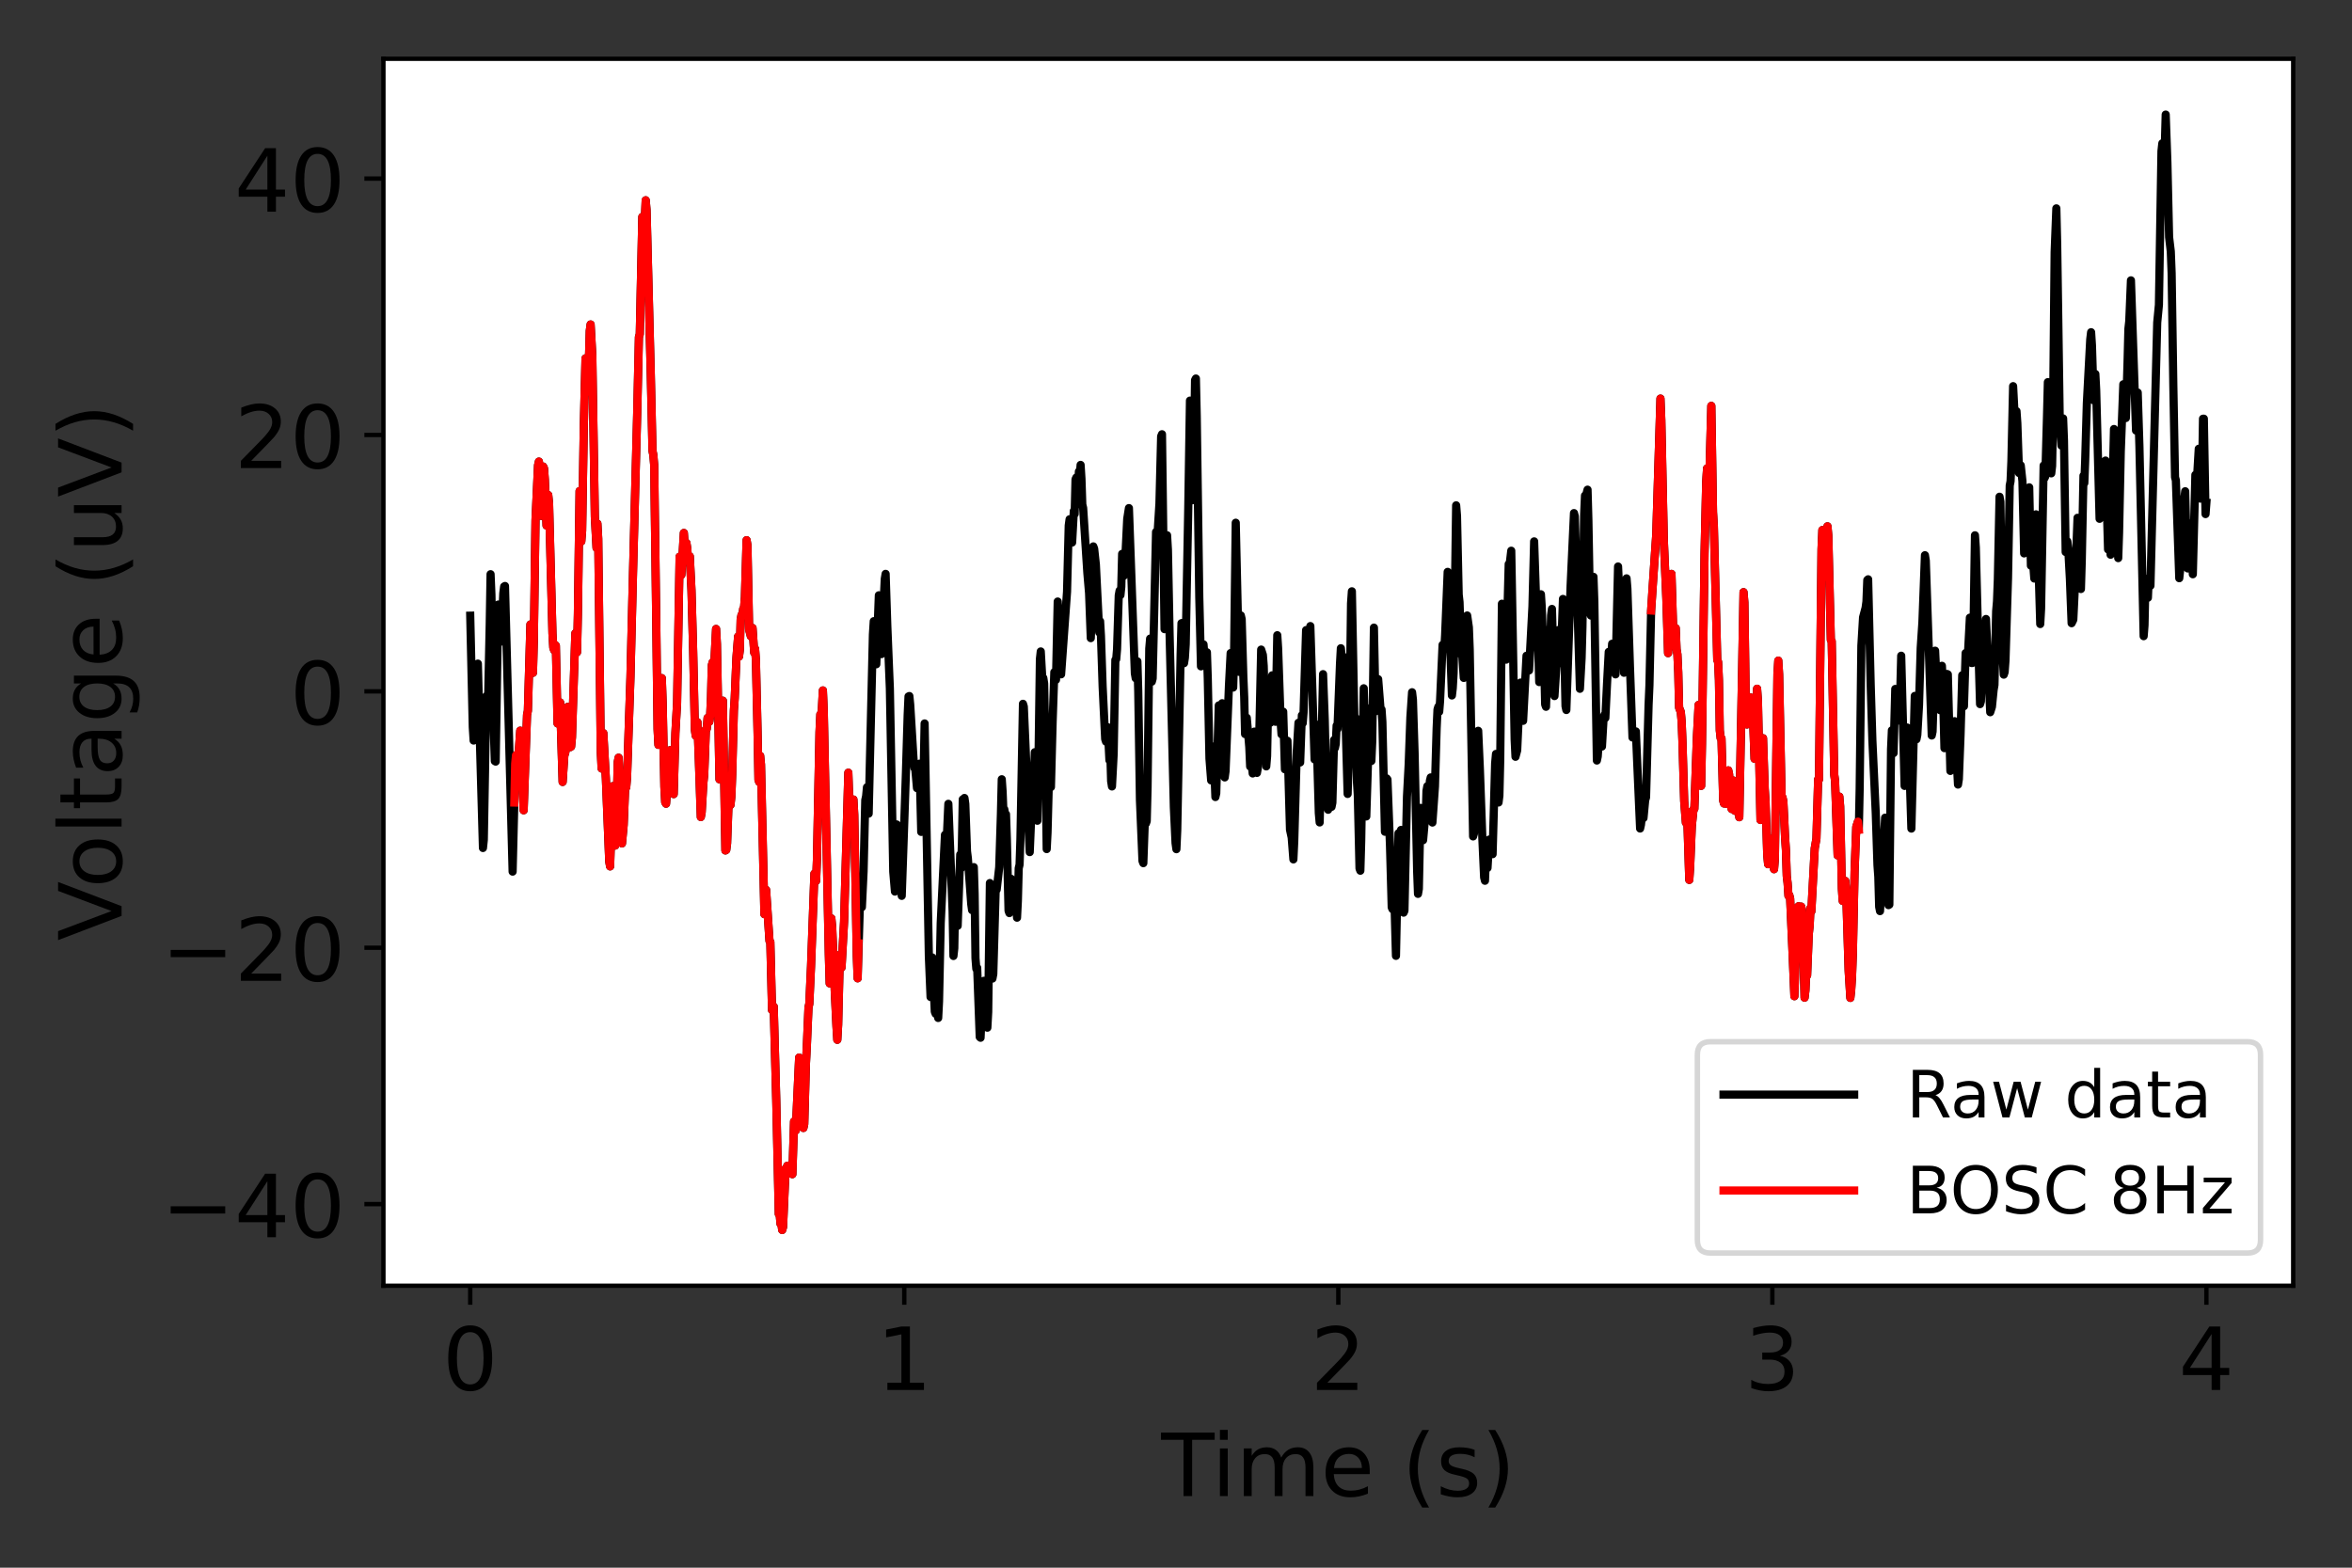<?xml version="1.0" encoding="utf-8" standalone="no"?>
<!DOCTYPE svg PUBLIC "-//W3C//DTD SVG 1.1//EN"
  "http://www.w3.org/Graphics/SVG/1.1/DTD/svg11.dtd">
<!-- Created with matplotlib (https://matplotlib.org/) -->
<svg height="288pt" version="1.1" viewBox="0 0 432 288" width="432pt" xmlns="http://www.w3.org/2000/svg" xmlns:xlink="http://www.w3.org/1999/xlink">
 <rect x="0" y="0" width="432" height="288" fill="#333333" stroke="none"/>
 <defs>
  <style type="text/css">*{stroke-linecap:butt;stroke-linejoin:round;}</style>
 </defs>
 <g id="figure_1">
  <g id="patch_1">
   <path d="M 0 288 
L 432 288 
L 432 0 
L 0 0 
z
" style="fill:none;"/>
  </g>
  <g id="axes_1">
   <g id="patch_2">
    <path d="M 70.425 236.2 
L 421.2 236.2 
L 421.2 10.8 
L 70.425 10.8 
z
" style="fill:#ffffff;"/>
   </g>
   <g id="matplotlib.axis_1">
    <g id="xtick_1">
     <g id="line2d_1">
      <defs>
       <path d="M 0 0 
L 0 3.5 
" id="m7e856f8fd4" style="stroke:#000000;stroke-width:0.8;"/>
      </defs>
      <g>
       <use style="stroke:#000000;stroke-width:0.8;" x="86.369" xlink:href="#m7e856f8fd4" y="236.2"/>
      </g>
     </g>
     <g id="text_1">
      <!-- 0 -->
      <g transform="translate(81.279 255.357)scale(0.16 -0.16)">
       <defs>
        <path d="M 31.781 66.406 
Q 24.172 66.406 20.328 58.906 
Q 16.5 51.422 16.5 36.375 
Q 16.5 21.391 20.328 13.891 
Q 24.172 6.391 31.781 6.391 
Q 39.453 6.391 43.281 13.891 
Q 47.125 21.391 47.125 36.375 
Q 47.125 51.422 43.281 58.906 
Q 39.453 66.406 31.781 66.406 
z
M 31.781 74.219 
Q 44.047 74.219 50.516 64.516 
Q 56.984 54.828 56.984 36.375 
Q 56.984 17.969 50.516 8.266 
Q 44.047 -1.422 31.781 -1.422 
Q 19.531 -1.422 13.062 8.266 
Q 6.594 17.969 6.594 36.375 
Q 6.594 54.828 13.062 64.516 
Q 19.531 74.219 31.781 74.219 
z
" id="DejaVuSans-48"/>
       </defs>
       <use xlink:href="#DejaVuSans-48"/>
      </g>
     </g>
    </g>
    <g id="xtick_2">
     <g id="line2d_2">
      <g>
       <use style="stroke:#000000;stroke-width:0.8;" x="166.091" xlink:href="#m7e856f8fd4" y="236.2"/>
      </g>
     </g>
     <g id="text_2">
      <!-- 1 -->
      <g transform="translate(161.001 255.357)scale(0.16 -0.16)">
       <defs>
        <path d="M 12.406 8.297 
L 28.516 8.297 
L 28.516 63.922 
L 10.984 60.406 
L 10.984 69.391 
L 28.422 72.906 
L 38.281 72.906 
L 38.281 8.297 
L 54.391 8.297 
L 54.391 0 
L 12.406 0 
z
" id="DejaVuSans-49"/>
       </defs>
       <use xlink:href="#DejaVuSans-49"/>
      </g>
     </g>
    </g>
    <g id="xtick_3">
     <g id="line2d_3">
      <g>
       <use style="stroke:#000000;stroke-width:0.8;" x="245.812" xlink:href="#m7e856f8fd4" y="236.2"/>
      </g>
     </g>
     <g id="text_3">
      <!-- 2 -->
      <g transform="translate(240.722 255.357)scale(0.16 -0.16)">
       <defs>
        <path d="M 19.188 8.297 
L 53.609 8.297 
L 53.609 0 
L 7.328 0 
L 7.328 8.297 
Q 12.938 14.109 22.625 23.891 
Q 32.328 33.688 34.812 36.531 
Q 39.547 41.844 41.422 45.531 
Q 43.312 49.219 43.312 52.781 
Q 43.312 58.594 39.234 62.25 
Q 35.156 65.922 28.609 65.922 
Q 23.969 65.922 18.812 64.312 
Q 13.672 62.703 7.812 59.422 
L 7.812 69.391 
Q 13.766 71.781 18.938 73 
Q 24.125 74.219 28.422 74.219 
Q 39.75 74.219 46.484 68.547 
Q 53.219 62.891 53.219 53.422 
Q 53.219 48.922 51.531 44.891 
Q 49.859 40.875 45.406 35.406 
Q 44.188 33.984 37.641 27.219 
Q 31.109 20.453 19.188 8.297 
z
" id="DejaVuSans-50"/>
       </defs>
       <use xlink:href="#DejaVuSans-50"/>
      </g>
     </g>
    </g>
    <g id="xtick_4">
     <g id="line2d_4">
      <g>
       <use style="stroke:#000000;stroke-width:0.8;" x="325.534" xlink:href="#m7e856f8fd4" y="236.2"/>
      </g>
     </g>
     <g id="text_4">
      <!-- 3 -->
      <g transform="translate(320.444 255.357)scale(0.16 -0.16)">
       <defs>
        <path d="M 40.578 39.312 
Q 47.656 37.797 51.625 33 
Q 55.609 28.219 55.609 21.188 
Q 55.609 10.406 48.188 4.484 
Q 40.766 -1.422 27.094 -1.422 
Q 22.516 -1.422 17.656 -0.516 
Q 12.797 0.391 7.625 2.203 
L 7.625 11.719 
Q 11.719 9.328 16.594 8.109 
Q 21.484 6.891 26.812 6.891 
Q 36.078 6.891 40.938 10.547 
Q 45.797 14.203 45.797 21.188 
Q 45.797 27.641 41.281 31.266 
Q 36.766 34.906 28.719 34.906 
L 20.219 34.906 
L 20.219 43.016 
L 29.109 43.016 
Q 36.375 43.016 40.234 45.922 
Q 44.094 48.828 44.094 54.297 
Q 44.094 59.906 40.109 62.906 
Q 36.141 65.922 28.719 65.922 
Q 24.656 65.922 20.016 65.031 
Q 15.375 64.156 9.812 62.312 
L 9.812 71.094 
Q 15.438 72.656 20.344 73.438 
Q 25.25 74.219 29.594 74.219 
Q 40.828 74.219 47.359 69.109 
Q 53.906 64.016 53.906 55.328 
Q 53.906 49.266 50.438 45.094 
Q 46.969 40.922 40.578 39.312 
z
" id="DejaVuSans-51"/>
       </defs>
       <use xlink:href="#DejaVuSans-51"/>
      </g>
     </g>
    </g>
    <g id="xtick_5">
     <g id="line2d_5">
      <g>
       <use style="stroke:#000000;stroke-width:0.8;" x="405.256" xlink:href="#m7e856f8fd4" y="236.2"/>
      </g>
     </g>
     <g id="text_5">
      <!-- 4 -->
      <g transform="translate(400.166 255.357)scale(0.16 -0.16)">
       <defs>
        <path d="M 37.797 64.312 
L 12.891 25.391 
L 37.797 25.391 
z
M 35.203 72.906 
L 47.609 72.906 
L 47.609 25.391 
L 58.016 25.391 
L 58.016 17.188 
L 47.609 17.188 
L 47.609 0 
L 37.797 0 
L 37.797 17.188 
L 4.891 17.188 
L 4.891 26.703 
z
" id="DejaVuSans-52"/>
       </defs>
       <use xlink:href="#DejaVuSans-52"/>
      </g>
     </g>
    </g>
    <g id="text_6">
     <!-- Time (s) -->
     <g transform="translate(213.286 274.842)scale(0.16 -0.16)">
      <defs>
       <path d="M -0.297 72.906 
L 61.375 72.906 
L 61.375 64.594 
L 35.5 64.594 
L 35.5 0 
L 25.594 0 
L 25.594 64.594 
L -0.297 64.594 
z
" id="DejaVuSans-84"/>
       <path d="M 9.422 54.688 
L 18.406 54.688 
L 18.406 0 
L 9.422 0 
z
M 9.422 75.984 
L 18.406 75.984 
L 18.406 64.594 
L 9.422 64.594 
z
" id="DejaVuSans-105"/>
       <path d="M 52 44.188 
Q 55.375 50.25 60.062 53.125 
Q 64.75 56 71.094 56 
Q 79.641 56 84.281 50.016 
Q 88.922 44.047 88.922 33.016 
L 88.922 0 
L 79.891 0 
L 79.891 32.719 
Q 79.891 40.578 77.094 44.375 
Q 74.312 48.188 68.609 48.188 
Q 61.625 48.188 57.562 43.547 
Q 53.516 38.922 53.516 30.906 
L 53.516 0 
L 44.484 0 
L 44.484 32.719 
Q 44.484 40.625 41.703 44.406 
Q 38.922 48.188 33.109 48.188 
Q 26.219 48.188 22.156 43.531 
Q 18.109 38.875 18.109 30.906 
L 18.109 0 
L 9.078 0 
L 9.078 54.688 
L 18.109 54.688 
L 18.109 46.188 
Q 21.188 51.219 25.484 53.609 
Q 29.781 56 35.688 56 
Q 41.656 56 45.828 52.969 
Q 50 49.953 52 44.188 
z
" id="DejaVuSans-109"/>
       <path d="M 56.203 29.594 
L 56.203 25.203 
L 14.891 25.203 
Q 15.484 15.922 20.484 11.062 
Q 25.484 6.203 34.422 6.203 
Q 39.594 6.203 44.453 7.469 
Q 49.312 8.734 54.109 11.281 
L 54.109 2.781 
Q 49.266 0.734 44.188 -0.344 
Q 39.109 -1.422 33.891 -1.422 
Q 20.797 -1.422 13.156 6.188 
Q 5.516 13.812 5.516 26.812 
Q 5.516 40.234 12.766 48.109 
Q 20.016 56 32.328 56 
Q 43.359 56 49.781 48.891 
Q 56.203 41.797 56.203 29.594 
z
M 47.219 32.234 
Q 47.125 39.594 43.094 43.984 
Q 39.062 48.391 32.422 48.391 
Q 24.906 48.391 20.391 44.141 
Q 15.875 39.891 15.188 32.172 
z
" id="DejaVuSans-101"/>
       <path id="DejaVuSans-32"/>
       <path d="M 31 75.875 
Q 24.469 64.656 21.281 53.656 
Q 18.109 42.672 18.109 31.391 
Q 18.109 20.125 21.312 9.062 
Q 24.516 -2 31 -13.188 
L 23.188 -13.188 
Q 15.875 -1.703 12.234 9.375 
Q 8.594 20.453 8.594 31.391 
Q 8.594 42.281 12.203 53.312 
Q 15.828 64.359 23.188 75.875 
z
" id="DejaVuSans-40"/>
       <path d="M 44.281 53.078 
L 44.281 44.578 
Q 40.484 46.531 36.375 47.5 
Q 32.281 48.484 27.875 48.484 
Q 21.188 48.484 17.844 46.438 
Q 14.5 44.391 14.5 40.281 
Q 14.5 37.156 16.891 35.375 
Q 19.281 33.594 26.516 31.984 
L 29.594 31.297 
Q 39.156 29.25 43.188 25.516 
Q 47.219 21.781 47.219 15.094 
Q 47.219 7.469 41.188 3.016 
Q 35.156 -1.422 24.609 -1.422 
Q 20.219 -1.422 15.453 -0.562 
Q 10.688 0.297 5.422 2 
L 5.422 11.281 
Q 10.406 8.688 15.234 7.391 
Q 20.062 6.109 24.812 6.109 
Q 31.156 6.109 34.562 8.281 
Q 37.984 10.453 37.984 14.406 
Q 37.984 18.062 35.516 20.016 
Q 33.062 21.969 24.703 23.781 
L 21.578 24.516 
Q 13.234 26.266 9.516 29.906 
Q 5.812 33.547 5.812 39.891 
Q 5.812 47.609 11.281 51.797 
Q 16.75 56 26.812 56 
Q 31.781 56 36.172 55.266 
Q 40.578 54.547 44.281 53.078 
z
" id="DejaVuSans-115"/>
       <path d="M 8.016 75.875 
L 15.828 75.875 
Q 23.141 64.359 26.781 53.312 
Q 30.422 42.281 30.422 31.391 
Q 30.422 20.453 26.781 9.375 
Q 23.141 -1.703 15.828 -13.188 
L 8.016 -13.188 
Q 14.5 -2 17.703 9.062 
Q 20.906 20.125 20.906 31.391 
Q 20.906 42.672 17.703 53.656 
Q 14.5 64.656 8.016 75.875 
z
" id="DejaVuSans-41"/>
      </defs>
      <use xlink:href="#DejaVuSans-84"/>
      <use x="57.959" xlink:href="#DejaVuSans-105"/>
      <use x="85.742" xlink:href="#DejaVuSans-109"/>
      <use x="183.154" xlink:href="#DejaVuSans-101"/>
      <use x="244.678" xlink:href="#DejaVuSans-32"/>
      <use x="276.465" xlink:href="#DejaVuSans-40"/>
      <use x="315.479" xlink:href="#DejaVuSans-115"/>
      <use x="367.578" xlink:href="#DejaVuSans-41"/>
     </g>
    </g>
   </g>
   <g id="matplotlib.axis_2">
    <g id="ytick_1">
     <g id="line2d_6">
      <defs>
       <path d="M 0 0 
L -3.5 0 
" id="m03087a62e9" style="stroke:#000000;stroke-width:0.8;"/>
      </defs>
      <g>
       <use style="stroke:#000000;stroke-width:0.8;" x="70.425" xlink:href="#m03087a62e9" y="221.209"/>
      </g>
     </g>
     <g id="text_7">
      <!-- −40 -->
      <g transform="translate(29.657 227.287)scale(0.16 -0.16)">
       <defs>
        <path d="M 10.594 35.5 
L 73.188 35.5 
L 73.188 27.203 
L 10.594 27.203 
z
" id="DejaVuSans-8722"/>
       </defs>
       <use xlink:href="#DejaVuSans-8722"/>
       <use x="83.789" xlink:href="#DejaVuSans-52"/>
       <use x="147.412" xlink:href="#DejaVuSans-48"/>
      </g>
     </g>
    </g>
    <g id="ytick_2">
     <g id="line2d_7">
      <g>
       <use style="stroke:#000000;stroke-width:0.8;" x="70.425" xlink:href="#m03087a62e9" y="174.109"/>
      </g>
     </g>
     <g id="text_8">
      <!-- −20 -->
      <g transform="translate(29.657 180.188)scale(0.16 -0.16)">
       <use xlink:href="#DejaVuSans-8722"/>
       <use x="83.789" xlink:href="#DejaVuSans-50"/>
       <use x="147.412" xlink:href="#DejaVuSans-48"/>
      </g>
     </g>
    </g>
    <g id="ytick_3">
     <g id="line2d_8">
      <g>
       <use style="stroke:#000000;stroke-width:0.8;" x="70.425" xlink:href="#m03087a62e9" y="127.01"/>
      </g>
     </g>
     <g id="text_9">
      <!-- 0 -->
      <g transform="translate(53.245 133.089)scale(0.16 -0.16)">
       <use xlink:href="#DejaVuSans-48"/>
      </g>
     </g>
    </g>
    <g id="ytick_4">
     <g id="line2d_9">
      <g>
       <use style="stroke:#000000;stroke-width:0.8;" x="70.425" xlink:href="#m03087a62e9" y="79.911"/>
      </g>
     </g>
     <g id="text_10">
      <!-- 20 -->
      <g transform="translate(43.065 85.99)scale(0.16 -0.16)">
       <use xlink:href="#DejaVuSans-50"/>
       <use x="63.623" xlink:href="#DejaVuSans-48"/>
      </g>
     </g>
    </g>
    <g id="ytick_5">
     <g id="line2d_10">
      <g>
       <use style="stroke:#000000;stroke-width:0.8;" x="70.425" xlink:href="#m03087a62e9" y="32.812"/>
      </g>
     </g>
     <g id="text_11">
      <!-- 40 -->
      <g transform="translate(43.065 38.891)scale(0.16 -0.16)">
       <use xlink:href="#DejaVuSans-52"/>
       <use x="63.623" xlink:href="#DejaVuSans-48"/>
      </g>
     </g>
    </g>
    <g id="text_12">
     <!-- Voltage (uV) -->
     <g transform="translate(22.33 172.838)rotate(-90)scale(0.16 -0.16)">
      <defs>
       <path d="M 28.609 0 
L 0.781 72.906 
L 11.078 72.906 
L 34.188 11.531 
L 57.328 72.906 
L 67.578 72.906 
L 39.797 0 
z
" id="DejaVuSans-86"/>
       <path d="M 30.609 48.391 
Q 23.391 48.391 19.188 42.75 
Q 14.984 37.109 14.984 27.297 
Q 14.984 17.484 19.156 11.844 
Q 23.344 6.203 30.609 6.203 
Q 37.797 6.203 41.984 11.859 
Q 46.188 17.531 46.188 27.297 
Q 46.188 37.016 41.984 42.703 
Q 37.797 48.391 30.609 48.391 
z
M 30.609 56 
Q 42.328 56 49.016 48.375 
Q 55.719 40.766 55.719 27.297 
Q 55.719 13.875 49.016 6.219 
Q 42.328 -1.422 30.609 -1.422 
Q 18.844 -1.422 12.172 6.219 
Q 5.516 13.875 5.516 27.297 
Q 5.516 40.766 12.172 48.375 
Q 18.844 56 30.609 56 
z
" id="DejaVuSans-111"/>
       <path d="M 9.422 75.984 
L 18.406 75.984 
L 18.406 0 
L 9.422 0 
z
" id="DejaVuSans-108"/>
       <path d="M 18.312 70.219 
L 18.312 54.688 
L 36.812 54.688 
L 36.812 47.703 
L 18.312 47.703 
L 18.312 18.016 
Q 18.312 11.328 20.141 9.422 
Q 21.969 7.516 27.594 7.516 
L 36.812 7.516 
L 36.812 0 
L 27.594 0 
Q 17.188 0 13.234 3.875 
Q 9.281 7.766 9.281 18.016 
L 9.281 47.703 
L 2.688 47.703 
L 2.688 54.688 
L 9.281 54.688 
L 9.281 70.219 
z
" id="DejaVuSans-116"/>
       <path d="M 34.281 27.484 
Q 23.391 27.484 19.188 25 
Q 14.984 22.516 14.984 16.5 
Q 14.984 11.719 18.141 8.906 
Q 21.297 6.109 26.703 6.109 
Q 34.188 6.109 38.703 11.406 
Q 43.219 16.703 43.219 25.484 
L 43.219 27.484 
z
M 52.203 31.203 
L 52.203 0 
L 43.219 0 
L 43.219 8.297 
Q 40.141 3.328 35.547 0.953 
Q 30.953 -1.422 24.312 -1.422 
Q 15.922 -1.422 10.953 3.297 
Q 6 8.016 6 15.922 
Q 6 25.141 12.172 29.828 
Q 18.359 34.516 30.609 34.516 
L 43.219 34.516 
L 43.219 35.406 
Q 43.219 41.609 39.141 45 
Q 35.062 48.391 27.688 48.391 
Q 23 48.391 18.547 47.266 
Q 14.109 46.141 10.016 43.891 
L 10.016 52.203 
Q 14.938 54.109 19.578 55.047 
Q 24.219 56 28.609 56 
Q 40.484 56 46.344 49.844 
Q 52.203 43.703 52.203 31.203 
z
" id="DejaVuSans-97"/>
       <path d="M 45.406 27.984 
Q 45.406 37.75 41.375 43.109 
Q 37.359 48.484 30.078 48.484 
Q 22.859 48.484 18.828 43.109 
Q 14.797 37.75 14.797 27.984 
Q 14.797 18.266 18.828 12.891 
Q 22.859 7.516 30.078 7.516 
Q 37.359 7.516 41.375 12.891 
Q 45.406 18.266 45.406 27.984 
z
M 54.391 6.781 
Q 54.391 -7.172 48.188 -13.984 
Q 42 -20.797 29.203 -20.797 
Q 24.469 -20.797 20.266 -20.094 
Q 16.062 -19.391 12.109 -17.922 
L 12.109 -9.188 
Q 16.062 -11.328 19.922 -12.344 
Q 23.781 -13.375 27.781 -13.375 
Q 36.625 -13.375 41.016 -8.766 
Q 45.406 -4.156 45.406 5.172 
L 45.406 9.625 
Q 42.625 4.781 38.281 2.391 
Q 33.938 0 27.875 0 
Q 17.828 0 11.672 7.656 
Q 5.516 15.328 5.516 27.984 
Q 5.516 40.672 11.672 48.328 
Q 17.828 56 27.875 56 
Q 33.938 56 38.281 53.609 
Q 42.625 51.219 45.406 46.391 
L 45.406 54.688 
L 54.391 54.688 
z
" id="DejaVuSans-103"/>
       <path d="M 8.5 21.578 
L 8.5 54.688 
L 17.484 54.688 
L 17.484 21.922 
Q 17.484 14.156 20.5 10.266 
Q 23.531 6.391 29.594 6.391 
Q 36.859 6.391 41.078 11.031 
Q 45.312 15.672 45.312 23.688 
L 45.312 54.688 
L 54.297 54.688 
L 54.297 0 
L 45.312 0 
L 45.312 8.406 
Q 42.047 3.422 37.719 1 
Q 33.406 -1.422 27.688 -1.422 
Q 18.266 -1.422 13.375 4.438 
Q 8.5 10.297 8.5 21.578 
z
M 31.109 56 
z
" id="DejaVuSans-117"/>
      </defs>
      <use xlink:href="#DejaVuSans-86"/>
      <use x="60.658" xlink:href="#DejaVuSans-111"/>
      <use x="121.84" xlink:href="#DejaVuSans-108"/>
      <use x="149.623" xlink:href="#DejaVuSans-116"/>
      <use x="188.832" xlink:href="#DejaVuSans-97"/>
      <use x="250.111" xlink:href="#DejaVuSans-103"/>
      <use x="313.588" xlink:href="#DejaVuSans-101"/>
      <use x="375.111" xlink:href="#DejaVuSans-32"/>
      <use x="406.898" xlink:href="#DejaVuSans-40"/>
      <use x="445.912" xlink:href="#DejaVuSans-117"/>
      <use x="509.291" xlink:href="#DejaVuSans-86"/>
      <use x="577.699" xlink:href="#DejaVuSans-41"/>
     </g>
    </g>
   </g>
   <g id="line2d_11">
    <path clip-path="url(#p78a408a0b3)" d="M 86.369 113.108 
L 86.836 133.564 
L 86.992 136.045 
L 87.304 134.355 
L 87.459 133.481 
L 87.771 121.915 
L 88.082 133.957 
L 88.705 155.785 
L 88.861 154.289 
L 89.328 127.873 
L 89.483 129.588 
L 89.639 129.124 
L 89.951 114.637 
L 90.106 105.486 
L 90.262 109.248 
L 90.729 134.884 
L 90.885 139.82 
L 91.041 139.914 
L 91.508 111.066 
L 91.663 112.225 
L 91.975 117.89 
L 92.13 116.01 
L 92.442 108.994 
L 92.598 107.743 
L 92.753 107.651 
L 94.155 160.125 
L 94.466 147.435 
L 94.622 140.295 
L 94.777 138.72 
L 94.933 140.327 
L 95.089 140.756 
L 95.556 134.232 
L 96.179 148.852 
L 96.802 131.343 
L 96.957 130.577 
L 97.424 114.721 
L 97.58 115.589 
L 97.736 122.612 
L 97.892 123.6 
L 98.047 117.861 
L 98.359 95.545 
L 98.826 85.477 
L 98.982 84.8 
L 99.137 86.69 
L 99.293 92.995 
L 99.449 94.77 
L 99.76 85.708 
L 99.916 86.032 
L 100.071 88.104 
L 100.383 96.541 
L 100.694 90.941 
L 100.85 92.487 
L 101.473 116.377 
L 101.629 119.007 
L 101.784 119.436 
L 101.94 118.455 
L 102.096 118.624 
L 102.407 132.908 
L 102.874 129.039 
L 103.341 143.647 
L 103.653 138.776 
L 103.808 138.343 
L 103.964 137.435 
L 104.276 129.862 
L 104.431 131.248 
L 104.743 137.257 
L 104.898 137.151 
L 105.054 135.461 
L 105.677 116.345 
L 105.988 119.82 
L 106.144 112.791 
L 106.455 90.214 
L 106.767 99.473 
L 106.923 97.502 
L 107.234 78.103 
L 107.545 65.828 
L 107.701 67.147 
L 107.857 72.033 
L 108.012 71.596 
L 108.324 60.8 
L 108.48 59.61 
L 108.791 65.332 
L 109.258 94.975 
L 109.57 100.665 
L 109.725 96.195 
L 109.881 98.98 
L 110.348 138.167 
L 110.504 141.184 
L 110.815 134.684 
L 111.282 143.01 
L 111.905 158.297 
L 112.061 159.163 
L 112.528 144.431 
L 112.684 144.634 
L 112.995 155.334 
L 113.151 153.296 
L 113.462 140.002 
L 113.618 139.199 
L 113.929 146.076 
L 114.241 154.939 
L 114.552 151.556 
L 114.864 143.691 
L 115.019 144.647 
L 115.175 142.786 
L 115.798 124.442 
L 116.265 105.368 
L 117.043 75.708 
L 117.355 61.914 
L 117.511 61.386 
L 117.978 39.845 
L 118.133 39.96 
L 118.289 40.488 
L 118.445 40.169 
L 118.601 36.795 
L 118.756 38.615 
L 119.535 68.932 
L 119.846 82.811 
L 120.002 83.602 
L 120.158 85.431 
L 120.469 108.875 
L 120.78 133.941 
L 120.936 136.838 
L 121.403 128.105 
L 121.559 124.579 
L 121.715 129.117 
L 122.026 144.534 
L 122.182 147.373 
L 122.337 147.645 
L 123.116 137.804 
L 123.427 140.898 
L 123.583 145.043 
L 123.739 145.884 
L 124.05 134.686 
L 124.362 129.211 
L 124.829 102.265 
L 124.984 105.1 
L 125.14 105.629 
L 125.607 97.915 
L 125.919 102.625 
L 126.074 99.741 
L 126.23 100.734 
L 126.386 103.137 
L 126.542 102.871 
L 126.697 102.21 
L 127.009 108.484 
L 127.32 119.744 
L 127.631 134.074 
L 127.787 135.169 
L 127.943 133.127 
L 128.099 132.669 
L 128.41 141.053 
L 128.721 150.094 
L 128.877 149.238 
L 129.189 143.839 
L 129.344 142.356 
L 129.656 133.969 
L 129.811 133.884 
L 129.967 131.889 
L 130.123 131.867 
L 130.278 132.6 
L 130.434 131.563 
L 130.59 128.225 
L 130.746 122.201 
L 130.901 121.653 
L 131.057 123.287 
L 131.213 121.606 
L 131.524 115.549 
L 131.68 118.334 
L 132.147 143.168 
L 132.303 142.349 
L 132.77 128.726 
L 133.237 156.233 
L 133.393 156.14 
L 133.548 154.919 
L 133.86 146.347 
L 134.015 147.61 
L 134.171 147.882 
L 134.327 146.393 
L 134.483 142.429 
L 134.794 130.546 
L 134.95 128.258 
L 135.261 120.877 
L 135.572 116.931 
L 135.728 120.636 
L 135.884 119.441 
L 136.04 113.829 
L 136.195 112.983 
L 136.351 113.164 
L 136.507 111.852 
L 136.662 111.711 
L 136.818 109.686 
L 137.13 99.239 
L 137.285 100.136 
L 137.597 115.65 
L 137.908 116.884 
L 138.064 115.394 
L 138.219 115.366 
L 138.531 119.892 
L 138.687 119.208 
L 138.842 121.221 
L 139.154 134.868 
L 139.309 143.293 
L 139.465 143.681 
L 139.621 138.853 
L 139.777 140.457 
L 140.399 167.945 
L 140.711 163.479 
L 141.334 172.85 
L 141.489 173.044 
L 141.801 185.563 
L 142.112 184.92 
L 142.579 202.218 
L 143.046 223.033 
L 143.202 223.021 
L 143.358 224.829 
L 143.514 224.79 
L 143.669 225.955 
L 143.825 225.419 
L 144.292 214.689 
L 144.448 214.672 
L 144.603 214.168 
L 144.759 214.277 
L 145.071 214.067 
L 145.226 215.476 
L 145.538 215.711 
L 145.849 206.021 
L 146.005 206.329 
L 146.161 207.673 
L 146.783 194.287 
L 146.939 194.601 
L 147.25 203.114 
L 147.562 207.212 
L 147.718 206.496 
L 148.029 195.392 
L 148.185 192.392 
L 148.496 185.122 
L 148.652 184.391 
L 148.963 177.565 
L 149.586 160.497 
L 149.897 161.829 
L 150.053 157.869 
L 150.52 134.518 
L 150.676 131.241 
L 150.832 132.456 
L 151.143 126.84 
L 151.299 130.574 
L 152.233 175.299 
L 152.389 180.656 
L 152.7 168.718 
L 152.856 170.389 
L 153.323 182.033 
L 153.634 188.508 
L 153.79 191.014 
L 153.946 188.248 
L 154.257 175.409 
L 154.413 176.098 
L 154.569 177.74 
L 155.036 169.326 
L 155.814 141.954 
L 156.126 150.817 
L 156.281 151.82 
L 156.437 151.66 
L 156.749 146.883 
L 156.904 149.679 
L 157.371 175.634 
L 157.527 179.721 
L 157.994 164.463 
L 158.306 166.657 
L 158.617 160.072 
L 158.928 146.987 
L 159.084 146.273 
L 159.24 144.623 
L 159.551 149.469 
L 160.33 116.558 
L 160.485 114.117 
L 160.641 114.435 
L 160.953 122.034 
L 161.42 109.361 
L 161.575 111.849 
L 161.887 120.173 
L 162.354 109.566 
L 162.51 106.339 
L 162.665 105.423 
L 162.977 115.01 
L 163.288 122.691 
L 163.444 126.455 
L 164.067 160.138 
L 164.378 163.792 
L 164.534 159.621 
L 164.69 151.455 
L 164.845 153.253 
L 165.157 161.067 
L 165.312 159.983 
L 165.468 160.965 
L 165.624 164.579 
L 166.091 151.013 
L 166.402 141.712 
L 166.714 131.357 
L 166.869 127.939 
L 167.025 127.867 
L 167.181 129.443 
L 167.804 139.649 
L 167.959 141.11 
L 168.115 141.307 
L 168.427 144.788 
L 168.582 144.837 
L 168.738 140.797 
L 168.894 140.298 
L 169.205 152.83 
L 169.361 152.266 
L 169.516 148.478 
L 169.828 132.906 
L 170.606 175.669 
L 170.918 183.162 
L 171.074 181.294 
L 171.229 175.89 
L 171.696 185.856 
L 171.852 186.243 
L 172.008 183.148 
L 172.319 187.012 
L 172.475 183.965 
L 172.786 169.537 
L 173.565 153.368 
L 173.721 154.834 
L 173.876 154.599 
L 174.188 147.668 
L 174.966 167.354 
L 175.122 175.624 
L 175.278 174.207 
L 175.433 165.54 
L 175.589 163.074 
L 175.9 170.08 
L 176.368 156.99 
L 176.523 159.508 
L 176.679 154.998 
L 176.835 146.846 
L 176.99 147.294 
L 177.146 146.597 
L 177.302 147.697 
L 177.613 156.383 
L 177.769 157.614 
L 178.392 166.119 
L 178.547 167.203 
L 178.703 164.903 
L 178.859 159.299 
L 179.015 164.219 
L 179.17 176.029 
L 179.326 177.984 
L 179.482 177.785 
L 179.949 190.501 
L 180.104 190.644 
L 180.572 180.285 
L 180.727 180.179 
L 181.194 188.222 
L 181.35 188.794 
L 181.506 185.923 
L 181.817 162.224 
L 181.973 163.717 
L 182.284 179.772 
L 182.44 178.945 
L 182.907 162.519 
L 183.063 163.434 
L 183.53 159.311 
L 183.841 149.549 
L 183.997 143.157 
L 184.153 145.417 
L 184.309 149.403 
L 184.464 148.676 
L 184.62 149.648 
L 184.776 149.58 
L 184.931 154.05 
L 185.243 167.313 
L 185.398 167.745 
L 185.71 161.441 
L 186.177 167.236 
L 186.333 166.209 
L 186.488 164.102 
L 186.644 164.814 
L 186.8 168.587 
L 186.956 165.479 
L 187.111 159.502 
L 187.267 158.845 
L 187.423 154.162 
L 187.89 129.295 
L 188.045 129.806 
L 188.513 140.55 
L 188.824 150.034 
L 189.135 156.54 
L 189.603 145.302 
L 189.758 145.966 
L 190.07 138.185 
L 190.381 149.748 
L 190.537 150.778 
L 190.692 143.382 
L 191.004 121.074 
L 191.16 119.676 
L 191.471 125.181 
L 191.627 124.548 
L 191.782 125.556 
L 191.938 133.55 
L 192.25 155.985 
L 192.405 152.944 
L 192.717 140.896 
L 193.028 144.594 
L 193.339 132.678 
L 193.651 123.478 
L 193.962 124.882 
L 194.274 110.507 
L 194.897 123.88 
L 195.987 108.698 
L 196.298 96.546 
L 196.454 95.397 
L 196.609 95.808 
L 196.921 99.67 
L 197.232 93.873 
L 197.388 94.425 
L 197.544 88.058 
L 197.699 87.725 
L 197.855 91.971 
L 198.166 86.609 
L 198.322 87.505 
L 198.478 85.409 
L 198.634 87.942 
L 198.789 92.677 
L 198.945 93.325 
L 199.723 105.307 
L 200.035 108.961 
L 200.346 117.231 
L 200.502 113.511 
L 200.813 100.379 
L 200.969 100.816 
L 201.281 103.702 
L 201.903 116.183 
L 202.059 114.128 
L 202.215 116.837 
L 202.526 126.147 
L 202.993 135.774 
L 203.149 136.252 
L 203.305 133.641 
L 203.46 133.584 
L 203.772 139.664 
L 203.928 138.156 
L 204.083 143.489 
L 204.239 144.477 
L 204.55 138.521 
L 204.862 121.229 
L 205.017 121.116 
L 205.173 119.263 
L 205.485 109.38 
L 205.64 108.505 
L 205.796 109.332 
L 205.952 107.8 
L 206.107 101.751 
L 206.419 105.788 
L 206.575 102.313 
L 206.73 101.646 
L 207.042 95.318 
L 207.353 93.341 
L 208.443 123.718 
L 208.599 124.603 
L 208.754 121.566 
L 208.91 121.49 
L 209.066 127.02 
L 209.377 146.973 
L 209.844 158.175 
L 210 158.571 
L 210.311 149.817 
L 210.467 151.284 
L 210.623 150.851 
L 210.779 144.596 
L 211.09 119.142 
L 211.246 117.317 
L 211.557 125.231 
L 211.713 124.644 
L 212.336 97.714 
L 212.491 98.595 
L 212.647 97.437 
L 212.958 92.515 
L 213.27 80.155 
L 213.426 79.775 
L 213.893 115.581 
L 214.048 115.43 
L 214.36 98.331 
L 214.516 100.981 
L 214.827 116.638 
L 215.605 148.274 
L 215.917 154.893 
L 216.073 156.002 
L 216.228 152.529 
L 216.851 120.192 
L 217.007 114.484 
L 217.163 114.445 
L 217.474 121.837 
L 217.63 120.842 
L 217.785 118.363 
L 218.252 93.433 
L 218.564 73.595 
L 218.875 85.015 
L 219.031 91.895 
L 219.187 91.394 
L 219.498 69.82 
L 219.654 69.538 
L 219.81 76.513 
L 220.277 109.731 
L 220.588 122.42 
L 221.055 118.379 
L 221.367 122.304 
L 221.522 120.339 
L 221.678 119.828 
L 221.834 124.569 
L 222.145 139.359 
L 222.457 143.366 
L 222.768 137.133 
L 222.924 138.142 
L 223.235 146.423 
L 223.391 145.748 
L 223.858 129.591 
L 224.014 132.161 
L 224.169 132.572 
L 224.481 129.192 
L 224.948 142.82 
L 225.104 141.652 
L 225.726 125.983 
L 226.038 119.972 
L 226.194 121.743 
L 226.349 125.7 
L 226.505 126.305 
L 226.661 120.672 
L 226.972 96.033 
L 227.595 123.424 
L 227.906 113.058 
L 228.062 113.733 
L 228.373 124.418 
L 228.529 128.068 
L 228.685 134.855 
L 228.841 134.906 
L 228.996 131.859 
L 229.308 135.427 
L 229.463 137.28 
L 229.619 140.812 
L 229.775 140.01 
L 229.93 140.409 
L 230.086 142.091 
L 230.398 134.403 
L 230.709 138.825 
L 230.865 141.991 
L 231.02 141.137 
L 231.176 138.493 
L 231.332 133.275 
L 231.643 119.333 
L 231.955 120.304 
L 232.11 122.312 
L 232.422 133.4 
L 232.577 140.792 
L 232.733 138.909 
L 232.889 130.909 
L 233.045 130.365 
L 233.2 132.732 
L 233.356 132.754 
L 233.512 129.637 
L 233.667 124.062 
L 233.823 124.764 
L 234.29 132.597 
L 234.602 116.697 
L 234.757 119.106 
L 235.224 132.643 
L 235.38 134.908 
L 235.692 130.745 
L 236.003 141.33 
L 236.159 141.272 
L 236.47 136.08 
L 236.937 152.425 
L 237.249 153.86 
L 237.56 157.879 
L 237.716 154.588 
L 238.183 138.075 
L 238.494 132.779 
L 238.65 135.116 
L 238.806 140.069 
L 239.117 131.411 
L 239.273 132.862 
L 239.429 130.883 
L 239.896 115.756 
L 240.207 125.326 
L 240.363 122.22 
L 240.518 116.368 
L 240.674 115.016 
L 241.453 139.515 
L 241.764 133.107 
L 242.231 149.355 
L 242.387 151.091 
L 242.698 138.29 
L 243.01 123.847 
L 243.321 132.226 
L 243.633 145.316 
L 243.788 148.132 
L 243.944 148.76 
L 244.255 142.557 
L 244.411 143.316 
L 244.567 148.225 
L 244.723 147.462 
L 245.034 135.937 
L 245.19 137.411 
L 245.345 136.665 
L 245.501 133.297 
L 245.657 133.927 
L 246.124 121.905 
L 246.28 119.089 
L 246.435 120.624 
L 246.591 120.721 
L 246.747 120.63 
L 246.902 123.853 
L 247.525 145.855 
L 247.837 135.16 
L 248.148 110.852 
L 248.304 108.628 
L 248.771 132.751 
L 248.927 131.784 
L 249.238 143.637 
L 249.394 146.074 
L 249.705 159.56 
L 249.861 159.959 
L 250.017 154.466 
L 250.484 126.445 
L 250.639 132.038 
L 250.951 149.99 
L 251.574 130.127 
L 251.729 133.393 
L 251.885 139.802 
L 252.041 136.272 
L 252.352 115.305 
L 252.664 130.668 
L 252.819 130.279 
L 252.975 125.211 
L 253.131 124.767 
L 253.598 130.659 
L 253.754 130.337 
L 253.909 132.626 
L 254.376 152.802 
L 254.688 142.991 
L 254.843 143.198 
L 255.311 155.558 
L 255.622 166.714 
L 255.778 167.034 
L 255.933 164.555 
L 256.089 164.35 
L 256.401 175.599 
L 256.868 153.068 
L 257.179 154.823 
L 257.335 152.465 
L 257.49 154.243 
L 257.802 167.662 
L 257.958 167.33 
L 258.425 146.339 
L 258.736 140.477 
L 259.048 131.798 
L 259.359 127.172 
L 259.515 128.502 
L 259.826 138.419 
L 260.293 160.079 
L 260.449 164.215 
L 260.605 163.3 
L 260.916 148.416 
L 261.227 153.327 
L 261.383 154.355 
L 261.695 150.864 
L 261.85 150.946 
L 262.006 145.285 
L 262.162 144.423 
L 262.317 146.992 
L 262.473 146 
L 262.629 143.462 
L 262.784 142.821 
L 263.096 151.108 
L 263.563 144.483 
L 263.874 133.788 
L 264.03 130.348 
L 264.186 129.827 
L 264.342 130.752 
L 264.497 128.835 
L 264.964 118.462 
L 265.276 119.254 
L 265.431 116.648 
L 265.899 105.058 
L 266.677 127.763 
L 266.833 126.419 
L 266.989 123.654 
L 267.144 115.021 
L 267.456 92.834 
L 267.611 94.774 
L 267.923 109.231 
L 268.078 110.62 
L 268.39 120.267 
L 268.546 119.851 
L 268.857 124.539 
L 269.168 115.572 
L 269.324 115.766 
L 269.48 113.07 
L 269.791 115.245 
L 269.947 119.283 
L 270.57 153.656 
L 270.725 153.139 
L 271.504 134.254 
L 271.815 141.31 
L 272.283 154.375 
L 272.594 161.187 
L 272.75 161.805 
L 272.905 157.849 
L 273.061 156.959 
L 273.217 159.452 
L 273.528 154.233 
L 273.684 154.963 
L 273.84 154.828 
L 273.995 155.386 
L 274.151 156.918 
L 274.618 140.213 
L 274.774 138.503 
L 274.93 139.926 
L 275.241 147.429 
L 275.397 146.179 
L 275.552 139.597 
L 275.864 110.912 
L 276.175 117.719 
L 276.331 117.838 
L 276.487 121.033 
L 276.642 121.182 
L 277.109 103.619 
L 277.265 103.847 
L 277.577 101.173 
L 278.199 135.833 
L 278.355 139.025 
L 278.667 137.85 
L 278.978 130.954 
L 279.289 125.396 
L 279.445 125.585 
L 279.756 132.421 
L 280.379 120.464 
L 280.535 121.284 
L 280.691 123.166 
L 280.846 123.17 
L 281.469 111.436 
L 281.781 99.455 
L 282.248 113.432 
L 282.559 119.822 
L 282.715 125.304 
L 283.026 109.174 
L 283.182 111.612 
L 283.493 119.928 
L 283.649 122.917 
L 283.805 129.423 
L 283.961 129.841 
L 284.428 115.665 
L 284.583 119.411 
L 284.739 118.499 
L 284.895 113.046 
L 285.05 111.868 
L 285.518 127.875 
L 286.296 115.724 
L 286.608 121.82 
L 286.763 118.919 
L 287.075 110.032 
L 287.23 114.683 
L 287.542 129.73 
L 287.697 130.435 
L 288.476 107.673 
L 289.099 94.26 
L 289.255 94.856 
L 290.189 126.539 
L 290.5 120.905 
L 290.656 115.092 
L 290.967 94.479 
L 291.123 91.039 
L 291.279 91.155 
L 291.59 89.959 
L 291.746 95.598 
L 292.057 112.648 
L 292.213 113.086 
L 292.68 105.966 
L 292.836 110.524 
L 293.303 139.716 
L 293.459 138.976 
L 293.926 132.415 
L 294.237 137.145 
L 294.549 131.717 
L 294.704 131.309 
L 294.86 131.899 
L 295.171 125.577 
L 295.483 119.752 
L 295.794 122.779 
L 296.106 118.264 
L 296.261 121.538 
L 296.417 121.165 
L 296.573 121.641 
L 296.728 123.888 
L 297.196 104.07 
L 297.507 110.8 
L 297.663 110.612 
L 297.818 111.936 
L 298.286 123.593 
L 298.441 122.298 
L 298.753 106.25 
L 298.908 108.126 
L 299.375 122.367 
L 299.843 135.481 
L 300.154 134.748 
L 300.31 134.873 
L 300.465 134.368 
L 300.777 141.595 
L 301.244 152.208 
L 301.4 151.503 
L 301.555 150.154 
L 301.711 150.083 
L 301.867 150.286 
L 302.178 146.992 
L 302.334 146.487 
L 302.801 129.493 
L 302.957 125.916 
L 303.268 112.155 
L 303.58 107.419 
L 304.202 98.312 
L 304.981 73.23 
L 305.137 77.16 
L 305.604 99.372 
L 305.915 106.473 
L 306.071 110.155 
L 306.382 119.986 
L 306.694 115.651 
L 307.005 105.432 
L 307.316 115.556 
L 307.472 117.037 
L 307.628 115.578 
L 307.784 115.395 
L 307.939 119.283 
L 308.095 120.212 
L 308.251 123.498 
L 308.406 130.012 
L 308.718 130.797 
L 308.874 132.546 
L 309.029 136.397 
L 309.341 147.166 
L 309.652 151.127 
L 309.808 149.105 
L 309.963 151.988 
L 310.275 161.64 
L 310.431 159.369 
L 310.742 151.744 
L 311.053 148.653 
L 311.209 148.581 
L 311.676 135.45 
L 311.988 129.503 
L 312.455 144.364 
L 312.61 136.656 
L 313.078 101.742 
L 313.389 88.382 
L 313.545 86.042 
L 313.856 91.574 
L 314.323 74.568 
L 314.635 94.066 
L 314.79 96.704 
L 315.413 121.231 
L 315.569 121.597 
L 315.725 124.992 
L 315.88 134.174 
L 316.036 135.595 
L 316.192 135.651 
L 316.503 147.067 
L 316.659 147.61 
L 316.815 145.781 
L 316.97 146.284 
L 317.126 147.693 
L 317.282 145.487 
L 317.437 141.525 
L 317.593 142.27 
L 317.904 148.035 
L 318.06 148.618 
L 318.372 143.393 
L 318.683 148.961 
L 319.15 143.598 
L 319.462 150.13 
L 319.929 125.929 
L 320.24 108.79 
L 320.396 110.68 
L 320.707 132.591 
L 320.863 133.093 
L 321.019 131.864 
L 321.174 131.96 
L 321.486 128.106 
L 321.641 130.165 
L 321.797 129.184 
L 321.953 131.09 
L 322.264 139.39 
L 322.42 137.226 
L 322.731 126.529 
L 322.887 128.722 
L 323.354 150.634 
L 323.51 147.304 
L 323.666 137.369 
L 323.821 135.621 
L 324.133 144.894 
L 324.288 147.347 
L 324.6 157.188 
L 324.756 158.765 
L 324.911 158.221 
L 325.067 154.082 
L 325.223 154.455 
L 325.378 158.091 
L 325.534 157.9 
L 325.69 158.118 
L 325.846 159.677 
L 326.001 157.787 
L 326.468 123.862 
L 326.624 121.37 
L 326.78 123.939 
L 327.247 147.038 
L 327.403 146.511 
L 327.558 147.248 
L 327.87 153.821 
L 328.025 156.116 
L 328.181 160.934 
L 328.337 162.234 
L 328.493 164.577 
L 328.648 164.47 
L 328.804 165.081 
L 329.271 175.582 
L 329.582 183.011 
L 330.05 168.132 
L 330.205 166.676 
L 330.361 166.482 
L 330.517 167.596 
L 330.828 166.55 
L 330.984 167.16 
L 331.295 177.204 
L 331.451 183.278 
L 331.607 181.959 
L 331.762 178.46 
L 331.918 179.196 
L 332.229 171.535 
L 332.385 170.11 
L 332.541 166.793 
L 332.697 167.429 
L 333.319 155.84 
L 333.631 154.066 
L 333.942 143.177 
L 334.098 143.207 
L 334.565 100.902 
L 334.721 97.377 
L 334.876 98.347 
L 335.188 105.358 
L 335.344 105.97 
L 335.655 96.693 
L 335.811 98.401 
L 336.278 117.561 
L 336.434 117.798 
L 336.901 142.33 
L 337.056 143.464 
L 337.523 157.132 
L 337.835 146.347 
L 337.991 148.164 
L 338.302 163.208 
L 338.458 165.51 
L 338.769 163.467 
L 338.925 161.838 
L 339.081 163.502 
L 339.548 178.299 
L 339.859 183.321 
L 340.015 181.894 
L 340.17 179.397 
L 340.326 175.057 
L 340.638 160.085 
L 340.949 151.902 
L 341.26 150.943 
L 341.416 152.452 
L 341.572 144.871 
L 341.883 118.633 
L 342.195 113.41 
L 342.662 111.659 
L 342.817 110.525 
L 342.973 106.556 
L 343.129 106.424 
L 343.596 125.811 
L 343.907 135.992 
L 344.53 149.457 
L 344.842 158.944 
L 344.997 161.072 
L 345.153 166.602 
L 345.309 167.381 
L 345.776 158.508 
L 345.932 154.101 
L 346.087 153.272 
L 346.243 150.216 
L 346.399 153.266 
L 346.554 158.981 
L 346.71 160.434 
L 346.866 166.281 
L 347.022 166.185 
L 347.333 137.648 
L 347.489 134.16 
L 347.8 138.354 
L 348.111 126.567 
L 348.267 128.517 
L 348.423 128.003 
L 348.579 129.001 
L 348.89 132.382 
L 349.201 120.463 
L 349.824 144.378 
L 350.291 133.651 
L 350.759 142.337 
L 351.07 152.218 
L 351.693 127.848 
L 352.004 135.813 
L 352.16 135.002 
L 352.471 129.561 
L 352.783 119.028 
L 353.094 114.319 
L 353.561 101.999 
L 353.717 103.001 
L 354.807 135.119 
L 354.963 134.391 
L 355.43 119.54 
L 355.741 125.992 
L 355.897 123.202 
L 356.053 123.43 
L 356.364 130.472 
L 356.675 122.311 
L 356.831 125.252 
L 357.142 137.443 
L 357.61 123.813 
L 357.765 123.887 
L 358.232 141.627 
L 358.388 138.09 
L 358.544 137.898 
L 358.7 136.464 
L 358.855 133.264 
L 359.011 132.491 
L 359.634 144.135 
L 359.789 143.123 
L 360.101 134.99 
L 360.412 124.047 
L 360.724 129.745 
L 361.035 119.971 
L 361.191 120.091 
L 361.347 120.974 
L 361.502 119.37 
L 361.814 113.471 
L 362.125 121.8 
L 362.281 121.796 
L 362.436 118.646 
L 362.748 98.339 
L 362.904 100.579 
L 363.371 118.82 
L 363.682 129.355 
L 363.838 128.851 
L 364.305 115.81 
L 364.616 115.524 
L 364.772 113.716 
L 365.551 130.841 
L 365.862 129.859 
L 366.173 126.751 
L 366.329 125.831 
L 366.641 112.281 
L 366.796 110.493 
L 366.952 106.399 
L 367.263 91.253 
L 367.419 92.176 
L 367.886 121.358 
L 368.042 123.938 
L 368.198 123.468 
L 368.353 121.367 
L 368.82 106.168 
L 369.132 89.204 
L 369.288 88.393 
L 369.443 84.666 
L 369.755 70.942 
L 370.066 76.974 
L 370.377 75.531 
L 370.533 77.761 
L 370.845 86.901 
L 371 85.356 
L 371.156 85.493 
L 371.467 88.393 
L 371.779 101.668 
L 372.09 97.101 
L 372.246 96.25 
L 372.713 89.527 
L 373.024 103.916 
L 373.18 103.286 
L 373.336 102.209 
L 373.647 106.282 
L 373.959 94.489 
L 374.114 96.07 
L 374.426 104.116 
L 374.737 114.644 
L 374.893 111.821 
L 375.36 85.516 
L 375.516 87.842 
L 375.671 87.518 
L 375.983 76.427 
L 376.139 70.202 
L 376.294 70.278 
L 376.45 73.926 
L 376.761 86.959 
L 376.917 85.594 
L 377.073 77.591 
L 377.384 46.315 
L 377.696 38.276 
L 377.851 44.915 
L 378.319 77.255 
L 378.63 81.854 
L 378.786 80.585 
L 378.941 76.87 
L 379.097 80.942 
L 379.408 101.411 
L 379.564 100.999 
L 379.72 99.45 
L 379.876 100.732 
L 380.187 106.396 
L 380.498 114.489 
L 380.81 113.855 
L 381.121 107.373 
L 381.588 95.124 
L 381.744 97.702 
L 382.055 106.3 
L 382.211 108.206 
L 382.367 102.89 
L 382.678 87.387 
L 382.834 88.745 
L 382.99 84.712 
L 383.301 74.069 
L 383.924 62.339 
L 384.08 61.033 
L 384.235 63.458 
L 384.547 73.54 
L 384.702 72.48 
L 384.858 68.703 
L 385.014 71.654 
L 385.637 95.311 
L 385.792 92.412 
L 385.948 86.115 
L 386.104 84.887 
L 386.415 88.84 
L 386.727 84.609 
L 387.194 100.933 
L 387.349 98.393 
L 387.505 98.418 
L 387.661 101.908 
L 387.817 97.858 
L 388.284 78.812 
L 388.595 87.146 
L 389.062 102.533 
L 389.218 97.82 
L 389.529 82.928 
L 389.996 70.593 
L 390.152 71.25 
L 390.308 76.229 
L 390.464 76.795 
L 390.775 66.566 
L 390.931 60.414 
L 391.086 59.025 
L 391.398 51.504 
L 392.332 79.096 
L 392.488 72.955 
L 392.643 72.114 
L 392.955 81.993 
L 393.733 116.871 
L 393.889 114.868 
L 394.045 107.637 
L 394.201 106.742 
L 394.512 109.814 
L 394.668 106.207 
L 394.823 106.563 
L 394.979 107.606 
L 396.225 59.25 
L 396.536 56.007 
L 397.003 27.769 
L 397.159 26.33 
L 397.47 32.171 
L 397.782 21.045 
L 398.093 29.831 
L 398.405 43.573 
L 398.716 46.188 
L 398.872 50.177 
L 399.183 70.769 
L 399.495 87.65 
L 399.65 88.241 
L 400.273 106.222 
L 400.429 104.743 
L 400.896 96.534 
L 401.052 97.231 
L 401.207 91.58 
L 401.363 90.248 
L 401.674 102.568 
L 401.83 104.432 
L 402.142 96.625 
L 402.297 96.165 
L 402.453 98.162 
L 402.764 105.496 
L 403.232 87.234 
L 403.387 88.474 
L 403.543 87.699 
L 403.854 82.441 
L 404.166 91.603 
L 404.321 91.254 
L 404.477 86.624 
L 404.633 76.923 
L 404.789 76.919 
L 405.1 94.439 
L 405.256 92.354 
L 405.256 92.354 
" style="fill:none;stroke:#000000;stroke-linecap:square;stroke-width:1.5;"/>
   </g>
   <g id="line2d_12">
    <path clip-path="url(#p78a408a0b3)" d="M 94.466 147.435 
L 94.622 140.295 
L 94.777 138.72 
L 94.933 140.327 
L 95.089 140.756 
L 95.556 134.232 
L 96.179 148.852 
L 96.802 131.343 
L 96.957 130.577 
L 97.424 114.721 
L 97.58 115.589 
L 97.736 122.612 
L 97.892 123.6 
L 98.047 117.861 
L 98.359 95.545 
L 98.826 85.477 
L 98.982 84.8 
L 99.137 86.69 
L 99.293 92.995 
L 99.449 94.77 
L 99.76 85.708 
L 99.916 86.032 
L 100.071 88.104 
L 100.383 96.541 
L 100.694 90.941 
L 100.85 92.487 
L 101.473 116.377 
L 101.629 119.007 
L 101.784 119.436 
L 101.94 118.455 
L 102.096 118.624 
L 102.407 132.908 
L 102.874 129.039 
L 103.341 143.647 
L 103.653 138.776 
L 103.808 138.343 
L 103.964 137.435 
L 104.276 129.862 
L 104.431 131.248 
L 104.743 137.257 
L 104.898 137.151 
L 105.054 135.461 
L 105.677 116.345 
L 105.988 119.82 
L 106.144 112.791 
L 106.455 90.214 
L 106.767 99.473 
L 106.923 97.502 
L 107.234 78.103 
L 107.545 65.828 
L 107.701 67.147 
L 107.857 72.033 
L 108.012 71.596 
L 108.324 60.8 
L 108.48 59.61 
L 108.791 65.332 
L 109.258 94.975 
L 109.57 100.665 
L 109.725 96.195 
L 109.881 98.98 
L 110.348 138.167 
L 110.504 141.184 
L 110.815 134.684 
L 111.282 143.01 
L 111.905 158.297 
L 112.061 159.163 
L 112.528 144.431 
L 112.684 144.634 
L 112.995 155.334 
L 113.151 153.296 
L 113.462 140.002 
L 113.618 139.199 
L 113.929 146.076 
L 114.241 154.939 
L 114.552 151.556 
L 114.864 143.691 
L 115.019 144.647 
L 115.175 142.786 
L 115.798 124.442 
L 116.265 105.368 
L 117.043 75.708 
L 117.355 61.914 
L 117.511 61.386 
L 117.978 39.845 
L 118.133 39.96 
L 118.289 40.488 
L 118.445 40.169 
L 118.601 36.795 
L 118.756 38.615 
L 119.535 68.932 
L 119.846 82.811 
L 120.002 83.602 
L 120.158 85.431 
L 120.469 108.875 
L 120.78 133.941 
L 120.936 136.838 
L 121.403 128.105 
L 121.559 124.579 
L 121.715 129.117 
L 122.026 144.534 
L 122.182 147.373 
L 122.337 147.645 
L 123.116 137.804 
L 123.427 140.898 
L 123.583 145.043 
L 123.739 145.884 
L 124.05 134.686 
L 124.362 129.211 
L 124.829 102.265 
L 124.984 105.1 
L 125.14 105.629 
L 125.607 97.915 
L 125.919 102.625 
L 126.074 99.741 
L 126.23 100.734 
L 126.386 103.137 
L 126.542 102.871 
L 126.697 102.21 
L 127.009 108.484 
L 127.32 119.744 
L 127.631 134.074 
L 127.787 135.169 
L 127.943 133.127 
L 128.099 132.669 
L 128.41 141.053 
L 128.721 150.094 
L 128.877 149.238 
L 129.189 143.839 
L 129.344 142.356 
L 129.656 133.969 
L 129.811 133.884 
L 129.967 131.889 
L 130.123 131.867 
L 130.278 132.6 
L 130.434 131.563 
L 130.59 128.225 
L 130.746 122.201 
L 130.901 121.653 
L 131.057 123.287 
L 131.213 121.606 
L 131.524 115.549 
L 131.68 118.334 
L 132.147 143.168 
L 132.303 142.349 
L 132.77 128.726 
L 133.237 156.233 
L 133.393 156.14 
L 133.548 154.919 
L 133.86 146.347 
L 134.015 147.61 
L 134.171 147.882 
L 134.327 146.393 
L 134.483 142.429 
L 134.794 130.546 
L 134.95 128.258 
L 135.261 120.877 
L 135.572 116.931 
L 135.728 120.636 
L 135.884 119.441 
L 136.04 113.829 
L 136.195 112.983 
L 136.351 113.164 
L 136.507 111.852 
L 136.662 111.711 
L 136.818 109.686 
L 137.13 99.239 
L 137.285 100.136 
L 137.597 115.65 
L 137.908 116.884 
L 138.064 115.394 
L 138.219 115.366 
L 138.531 119.892 
L 138.687 119.208 
L 138.842 121.221 
L 139.154 134.868 
L 139.309 143.293 
L 139.465 143.681 
L 139.621 138.853 
L 139.777 140.457 
L 140.399 167.945 
L 140.711 163.479 
L 141.334 172.85 
L 141.489 173.044 
L 141.801 185.563 
L 142.112 184.92 
L 142.579 202.218 
L 143.046 223.033 
L 143.202 223.021 
L 143.358 224.829 
L 143.514 224.79 
L 143.669 225.955 
L 143.825 225.419 
L 144.292 214.689 
L 144.448 214.672 
L 144.603 214.168 
L 144.759 214.277 
L 145.071 214.067 
L 145.226 215.476 
L 145.538 215.711 
L 145.849 206.021 
L 146.005 206.329 
L 146.161 207.673 
L 146.783 194.287 
L 146.939 194.601 
L 147.25 203.114 
L 147.562 207.212 
L 147.718 206.496 
L 148.029 195.392 
L 148.185 192.392 
L 148.496 185.122 
L 148.652 184.391 
L 148.963 177.565 
L 149.586 160.497 
L 149.897 161.829 
L 150.053 157.869 
L 150.52 134.518 
L 150.676 131.241 
L 150.832 132.456 
L 151.143 126.84 
L 151.299 130.574 
L 152.233 175.299 
L 152.389 180.656 
L 152.7 168.718 
L 152.856 170.389 
L 153.323 182.033 
L 153.634 188.508 
L 153.79 191.014 
L 153.946 188.248 
L 154.257 175.409 
L 154.413 176.098 
L 154.569 177.74 
L 155.036 169.326 
L 155.814 141.954 
L 156.126 150.817 
L 156.281 151.82 
L 156.437 151.66 
L 156.749 146.883 
L 156.904 149.679 
L 157.371 175.634 
L 157.527 179.721 
L 157.683 173.31 
M 303.268 112.155 
L 303.58 107.419 
L 304.202 98.312 
L 304.981 73.23 
L 305.137 77.16 
L 305.604 99.372 
L 305.915 106.473 
L 306.071 110.155 
L 306.382 119.986 
L 306.694 115.651 
L 307.005 105.432 
L 307.316 115.556 
L 307.472 117.037 
L 307.628 115.578 
L 307.784 115.395 
L 307.939 119.283 
L 308.095 120.212 
L 308.251 123.498 
L 308.406 130.012 
L 308.718 130.797 
L 308.874 132.546 
L 309.029 136.397 
L 309.341 147.166 
L 309.652 151.127 
L 309.808 149.105 
L 309.963 151.988 
L 310.275 161.64 
L 310.431 159.369 
L 310.742 151.744 
L 311.053 148.653 
L 311.209 148.581 
L 311.676 135.45 
L 311.988 129.503 
L 312.455 144.364 
L 312.61 136.656 
L 313.078 101.742 
L 313.389 88.382 
L 313.545 86.042 
L 313.856 91.574 
L 314.323 74.568 
L 314.635 94.066 
L 314.79 96.704 
L 315.413 121.231 
L 315.569 121.597 
L 315.725 124.992 
L 315.88 134.174 
L 316.036 135.595 
L 316.192 135.651 
L 316.503 147.067 
L 316.659 147.61 
L 316.815 145.781 
L 316.97 146.284 
L 317.126 147.693 
L 317.282 145.487 
L 317.437 141.525 
L 317.593 142.27 
L 317.904 148.035 
L 318.06 148.618 
L 318.372 143.393 
L 318.683 148.961 
L 319.15 143.598 
L 319.462 150.13 
L 319.929 125.929 
L 320.24 108.79 
L 320.396 110.68 
L 320.707 132.591 
L 320.863 133.093 
L 321.019 131.864 
L 321.174 131.96 
L 321.486 128.106 
L 321.641 130.165 
L 321.797 129.184 
L 321.953 131.09 
L 322.264 139.39 
L 322.42 137.226 
L 322.731 126.529 
L 322.887 128.722 
L 323.354 150.634 
L 323.51 147.304 
L 323.666 137.369 
L 323.821 135.621 
L 324.133 144.894 
L 324.288 147.347 
L 324.6 157.188 
L 324.756 158.765 
L 324.911 158.221 
L 325.067 154.082 
L 325.223 154.455 
L 325.378 158.091 
L 325.534 157.9 
L 325.69 158.118 
L 325.846 159.677 
L 326.001 157.787 
L 326.468 123.862 
L 326.624 121.37 
L 326.78 123.939 
L 327.247 147.038 
L 327.403 146.511 
L 327.558 147.248 
L 327.87 153.821 
L 328.025 156.116 
L 328.181 160.934 
L 328.337 162.234 
L 328.493 164.577 
L 328.648 164.47 
L 328.804 165.081 
L 329.271 175.582 
L 329.582 183.011 
L 330.05 168.132 
L 330.205 166.676 
L 330.361 166.482 
L 330.517 167.596 
L 330.828 166.55 
L 330.984 167.16 
L 331.295 177.204 
L 331.451 183.278 
L 331.607 181.959 
L 331.762 178.46 
L 331.918 179.196 
L 332.229 171.535 
L 332.385 170.11 
L 332.541 166.793 
L 332.697 167.429 
L 333.319 155.84 
L 333.631 154.066 
L 333.942 143.177 
L 334.098 143.207 
L 334.565 100.902 
L 334.721 97.377 
L 334.876 98.347 
L 335.188 105.358 
L 335.344 105.97 
L 335.655 96.693 
L 335.811 98.401 
L 336.278 117.561 
L 336.434 117.798 
L 336.901 142.33 
L 337.056 143.464 
L 337.523 157.132 
L 337.835 146.347 
L 337.991 148.164 
L 338.302 163.208 
L 338.458 165.51 
L 338.769 163.467 
L 338.925 161.838 
L 339.081 163.502 
L 339.548 178.299 
L 339.859 183.321 
L 340.015 181.894 
L 340.17 179.397 
L 340.326 175.057 
L 340.638 160.085 
L 340.949 151.902 
L 341.26 150.943 
L 341.416 152.452 
L 341.416 152.452 
" style="fill:none;stroke:#ff0000;stroke-linecap:square;stroke-width:1.5;"/>
   </g>
   <g id="patch_3">
    <path d="M 70.425 236.2 
L 70.425 10.8 
" style="fill:none;stroke:#000000;stroke-linecap:square;stroke-linejoin:miter;stroke-width:0.8;"/>
   </g>
   <g id="patch_4">
    <path d="M 421.2 236.2 
L 421.2 10.8 
" style="fill:none;stroke:#000000;stroke-linecap:square;stroke-linejoin:miter;stroke-width:0.8;"/>
   </g>
   <g id="patch_5">
    <path d="M 70.425 236.2 
L 421.2 236.2 
" style="fill:none;stroke:#000000;stroke-linecap:square;stroke-linejoin:miter;stroke-width:0.8;"/>
   </g>
   <g id="patch_6">
    <path d="M 70.425 10.8 
L 421.2 10.8 
" style="fill:none;stroke:#000000;stroke-linecap:square;stroke-linejoin:miter;stroke-width:0.8;"/>
   </g>
   <g id="legend_1">
    <g id="patch_7">
     <path d="M 314.162 230.2 
L 412.8 230.2 
Q 415.2 230.2 415.2 227.8 
L 415.2 193.773 
Q 415.2 191.373 412.8 191.373 
L 314.162 191.373 
Q 311.762 191.373 311.762 193.773 
L 311.762 227.8 
Q 311.762 230.2 314.162 230.2 
z
" style="fill:#ffffff;opacity:0.8;stroke:#cccccc;stroke-linejoin:miter;"/>
    </g>
    <g id="line2d_13">
     <path d="M 316.562 201.091 
L 340.562 201.091 
" style="fill:none;stroke:#000000;stroke-linecap:square;stroke-width:1.5;"/>
    </g>
    <g id="line2d_14"/>
    <g id="text_13">
     <!-- Raw data -->
     <g transform="translate(350.162 205.291)scale(0.12 -0.12)">
      <defs>
       <path d="M 44.391 34.188 
Q 47.562 33.109 50.562 29.594 
Q 53.562 26.078 56.594 19.922 
L 66.609 0 
L 56 0 
L 46.688 18.703 
Q 43.062 26.031 39.672 28.422 
Q 36.281 30.812 30.422 30.812 
L 19.672 30.812 
L 19.672 0 
L 9.812 0 
L 9.812 72.906 
L 32.078 72.906 
Q 44.578 72.906 50.734 67.672 
Q 56.891 62.453 56.891 51.906 
Q 56.891 45.016 53.688 40.469 
Q 50.484 35.938 44.391 34.188 
z
M 19.672 64.797 
L 19.672 38.922 
L 32.078 38.922 
Q 39.203 38.922 42.844 42.219 
Q 46.484 45.516 46.484 51.906 
Q 46.484 58.297 42.844 61.547 
Q 39.203 64.797 32.078 64.797 
z
" id="DejaVuSans-82"/>
       <path d="M 4.203 54.688 
L 13.188 54.688 
L 24.422 12.016 
L 35.594 54.688 
L 46.188 54.688 
L 57.422 12.016 
L 68.609 54.688 
L 77.594 54.688 
L 63.281 0 
L 52.688 0 
L 40.922 44.828 
L 29.109 0 
L 18.5 0 
z
" id="DejaVuSans-119"/>
       <path d="M 45.406 46.391 
L 45.406 75.984 
L 54.391 75.984 
L 54.391 0 
L 45.406 0 
L 45.406 8.203 
Q 42.578 3.328 38.25 0.953 
Q 33.938 -1.422 27.875 -1.422 
Q 17.969 -1.422 11.734 6.484 
Q 5.516 14.406 5.516 27.297 
Q 5.516 40.188 11.734 48.094 
Q 17.969 56 27.875 56 
Q 33.938 56 38.25 53.625 
Q 42.578 51.266 45.406 46.391 
z
M 14.797 27.297 
Q 14.797 17.391 18.875 11.75 
Q 22.953 6.109 30.078 6.109 
Q 37.203 6.109 41.297 11.75 
Q 45.406 17.391 45.406 27.297 
Q 45.406 37.203 41.297 42.844 
Q 37.203 48.484 30.078 48.484 
Q 22.953 48.484 18.875 42.844 
Q 14.797 37.203 14.797 27.297 
z
" id="DejaVuSans-100"/>
      </defs>
      <use xlink:href="#DejaVuSans-82"/>
      <use x="67.232" xlink:href="#DejaVuSans-97"/>
      <use x="128.512" xlink:href="#DejaVuSans-119"/>
      <use x="210.299" xlink:href="#DejaVuSans-32"/>
      <use x="242.086" xlink:href="#DejaVuSans-100"/>
      <use x="305.562" xlink:href="#DejaVuSans-97"/>
      <use x="366.842" xlink:href="#DejaVuSans-116"/>
      <use x="406.051" xlink:href="#DejaVuSans-97"/>
     </g>
    </g>
    <g id="line2d_15">
     <path d="M 316.562 218.704 
L 340.562 218.704 
" style="fill:none;stroke:#ff0000;stroke-linecap:square;stroke-width:1.5;"/>
    </g>
    <g id="line2d_16"/>
    <g id="text_14">
     <!-- BOSC 8Hz -->
     <g transform="translate(350.162 222.904)scale(0.12 -0.12)">
      <defs>
       <path d="M 19.672 34.812 
L 19.672 8.109 
L 35.5 8.109 
Q 43.453 8.109 47.281 11.406 
Q 51.125 14.703 51.125 21.484 
Q 51.125 28.328 47.281 31.562 
Q 43.453 34.812 35.5 34.812 
z
M 19.672 64.797 
L 19.672 42.828 
L 34.281 42.828 
Q 41.5 42.828 45.031 45.531 
Q 48.578 48.25 48.578 53.812 
Q 48.578 59.328 45.031 62.062 
Q 41.5 64.797 34.281 64.797 
z
M 9.812 72.906 
L 35.016 72.906 
Q 46.297 72.906 52.391 68.219 
Q 58.5 63.531 58.5 54.891 
Q 58.5 48.188 55.375 44.234 
Q 52.25 40.281 46.188 39.312 
Q 53.469 37.75 57.5 32.781 
Q 61.531 27.828 61.531 20.406 
Q 61.531 10.641 54.891 5.312 
Q 48.25 0 35.984 0 
L 9.812 0 
z
" id="DejaVuSans-66"/>
       <path d="M 39.406 66.219 
Q 28.656 66.219 22.328 58.203 
Q 16.016 50.203 16.016 36.375 
Q 16.016 22.609 22.328 14.594 
Q 28.656 6.594 39.406 6.594 
Q 50.141 6.594 56.422 14.594 
Q 62.703 22.609 62.703 36.375 
Q 62.703 50.203 56.422 58.203 
Q 50.141 66.219 39.406 66.219 
z
M 39.406 74.219 
Q 54.734 74.219 63.906 63.938 
Q 73.094 53.656 73.094 36.375 
Q 73.094 19.141 63.906 8.859 
Q 54.734 -1.422 39.406 -1.422 
Q 24.031 -1.422 14.812 8.828 
Q 5.609 19.094 5.609 36.375 
Q 5.609 53.656 14.812 63.938 
Q 24.031 74.219 39.406 74.219 
z
" id="DejaVuSans-79"/>
       <path d="M 53.516 70.516 
L 53.516 60.891 
Q 47.906 63.578 42.922 64.891 
Q 37.938 66.219 33.297 66.219 
Q 25.25 66.219 20.875 63.094 
Q 16.5 59.969 16.5 54.203 
Q 16.5 49.359 19.406 46.891 
Q 22.312 44.438 30.422 42.922 
L 36.375 41.703 
Q 47.406 39.594 52.656 34.297 
Q 57.906 29 57.906 20.125 
Q 57.906 9.516 50.797 4.047 
Q 43.703 -1.422 29.984 -1.422 
Q 24.812 -1.422 18.969 -0.25 
Q 13.141 0.922 6.891 3.219 
L 6.891 13.375 
Q 12.891 10.016 18.656 8.297 
Q 24.422 6.594 29.984 6.594 
Q 38.422 6.594 43.016 9.906 
Q 47.609 13.234 47.609 19.391 
Q 47.609 24.75 44.312 27.781 
Q 41.016 30.812 33.5 32.328 
L 27.484 33.5 
Q 16.453 35.688 11.516 40.375 
Q 6.594 45.062 6.594 53.422 
Q 6.594 63.094 13.406 68.656 
Q 20.219 74.219 32.172 74.219 
Q 37.312 74.219 42.625 73.281 
Q 47.953 72.359 53.516 70.516 
z
" id="DejaVuSans-83"/>
       <path d="M 64.406 67.281 
L 64.406 56.891 
Q 59.422 61.531 53.781 63.812 
Q 48.141 66.109 41.797 66.109 
Q 29.297 66.109 22.656 58.469 
Q 16.016 50.828 16.016 36.375 
Q 16.016 21.969 22.656 14.328 
Q 29.297 6.688 41.797 6.688 
Q 48.141 6.688 53.781 8.984 
Q 59.422 11.281 64.406 15.922 
L 64.406 5.609 
Q 59.234 2.094 53.438 0.328 
Q 47.656 -1.422 41.219 -1.422 
Q 24.656 -1.422 15.125 8.703 
Q 5.609 18.844 5.609 36.375 
Q 5.609 53.953 15.125 64.078 
Q 24.656 74.219 41.219 74.219 
Q 47.75 74.219 53.531 72.484 
Q 59.328 70.75 64.406 67.281 
z
" id="DejaVuSans-67"/>
       <path d="M 31.781 34.625 
Q 24.75 34.625 20.719 30.859 
Q 16.703 27.094 16.703 20.516 
Q 16.703 13.922 20.719 10.156 
Q 24.75 6.391 31.781 6.391 
Q 38.812 6.391 42.859 10.172 
Q 46.922 13.969 46.922 20.516 
Q 46.922 27.094 42.891 30.859 
Q 38.875 34.625 31.781 34.625 
z
M 21.922 38.812 
Q 15.578 40.375 12.031 44.719 
Q 8.5 49.078 8.5 55.328 
Q 8.5 64.062 14.719 69.141 
Q 20.953 74.219 31.781 74.219 
Q 42.672 74.219 48.875 69.141 
Q 55.078 64.062 55.078 55.328 
Q 55.078 49.078 51.531 44.719 
Q 48 40.375 41.703 38.812 
Q 48.828 37.156 52.797 32.312 
Q 56.781 27.484 56.781 20.516 
Q 56.781 9.906 50.312 4.234 
Q 43.844 -1.422 31.781 -1.422 
Q 19.734 -1.422 13.25 4.234 
Q 6.781 9.906 6.781 20.516 
Q 6.781 27.484 10.781 32.312 
Q 14.797 37.156 21.922 38.812 
z
M 18.312 54.391 
Q 18.312 48.734 21.844 45.562 
Q 25.391 42.391 31.781 42.391 
Q 38.141 42.391 41.719 45.562 
Q 45.312 48.734 45.312 54.391 
Q 45.312 60.062 41.719 63.234 
Q 38.141 66.406 31.781 66.406 
Q 25.391 66.406 21.844 63.234 
Q 18.312 60.062 18.312 54.391 
z
" id="DejaVuSans-56"/>
       <path d="M 9.812 72.906 
L 19.672 72.906 
L 19.672 43.016 
L 55.516 43.016 
L 55.516 72.906 
L 65.375 72.906 
L 65.375 0 
L 55.516 0 
L 55.516 34.719 
L 19.672 34.719 
L 19.672 0 
L 9.812 0 
z
" id="DejaVuSans-72"/>
       <path d="M 5.516 54.688 
L 48.188 54.688 
L 48.188 46.484 
L 14.406 7.172 
L 48.188 7.172 
L 48.188 0 
L 4.297 0 
L 4.297 8.203 
L 38.094 47.516 
L 5.516 47.516 
z
" id="DejaVuSans-122"/>
      </defs>
      <use xlink:href="#DejaVuSans-66"/>
      <use x="66.854" xlink:href="#DejaVuSans-79"/>
      <use x="145.564" xlink:href="#DejaVuSans-83"/>
      <use x="209.041" xlink:href="#DejaVuSans-67"/>
      <use x="278.865" xlink:href="#DejaVuSans-32"/>
      <use x="310.652" xlink:href="#DejaVuSans-56"/>
      <use x="374.275" xlink:href="#DejaVuSans-72"/>
      <use x="449.471" xlink:href="#DejaVuSans-122"/>
     </g>
    </g>
   </g>
  </g>
 </g>
 <defs>
  <clipPath id="p78a408a0b3">
   <rect height="225.4" width="350.775" x="70.425" y="10.8"/>
  </clipPath>
 </defs>
</svg>
